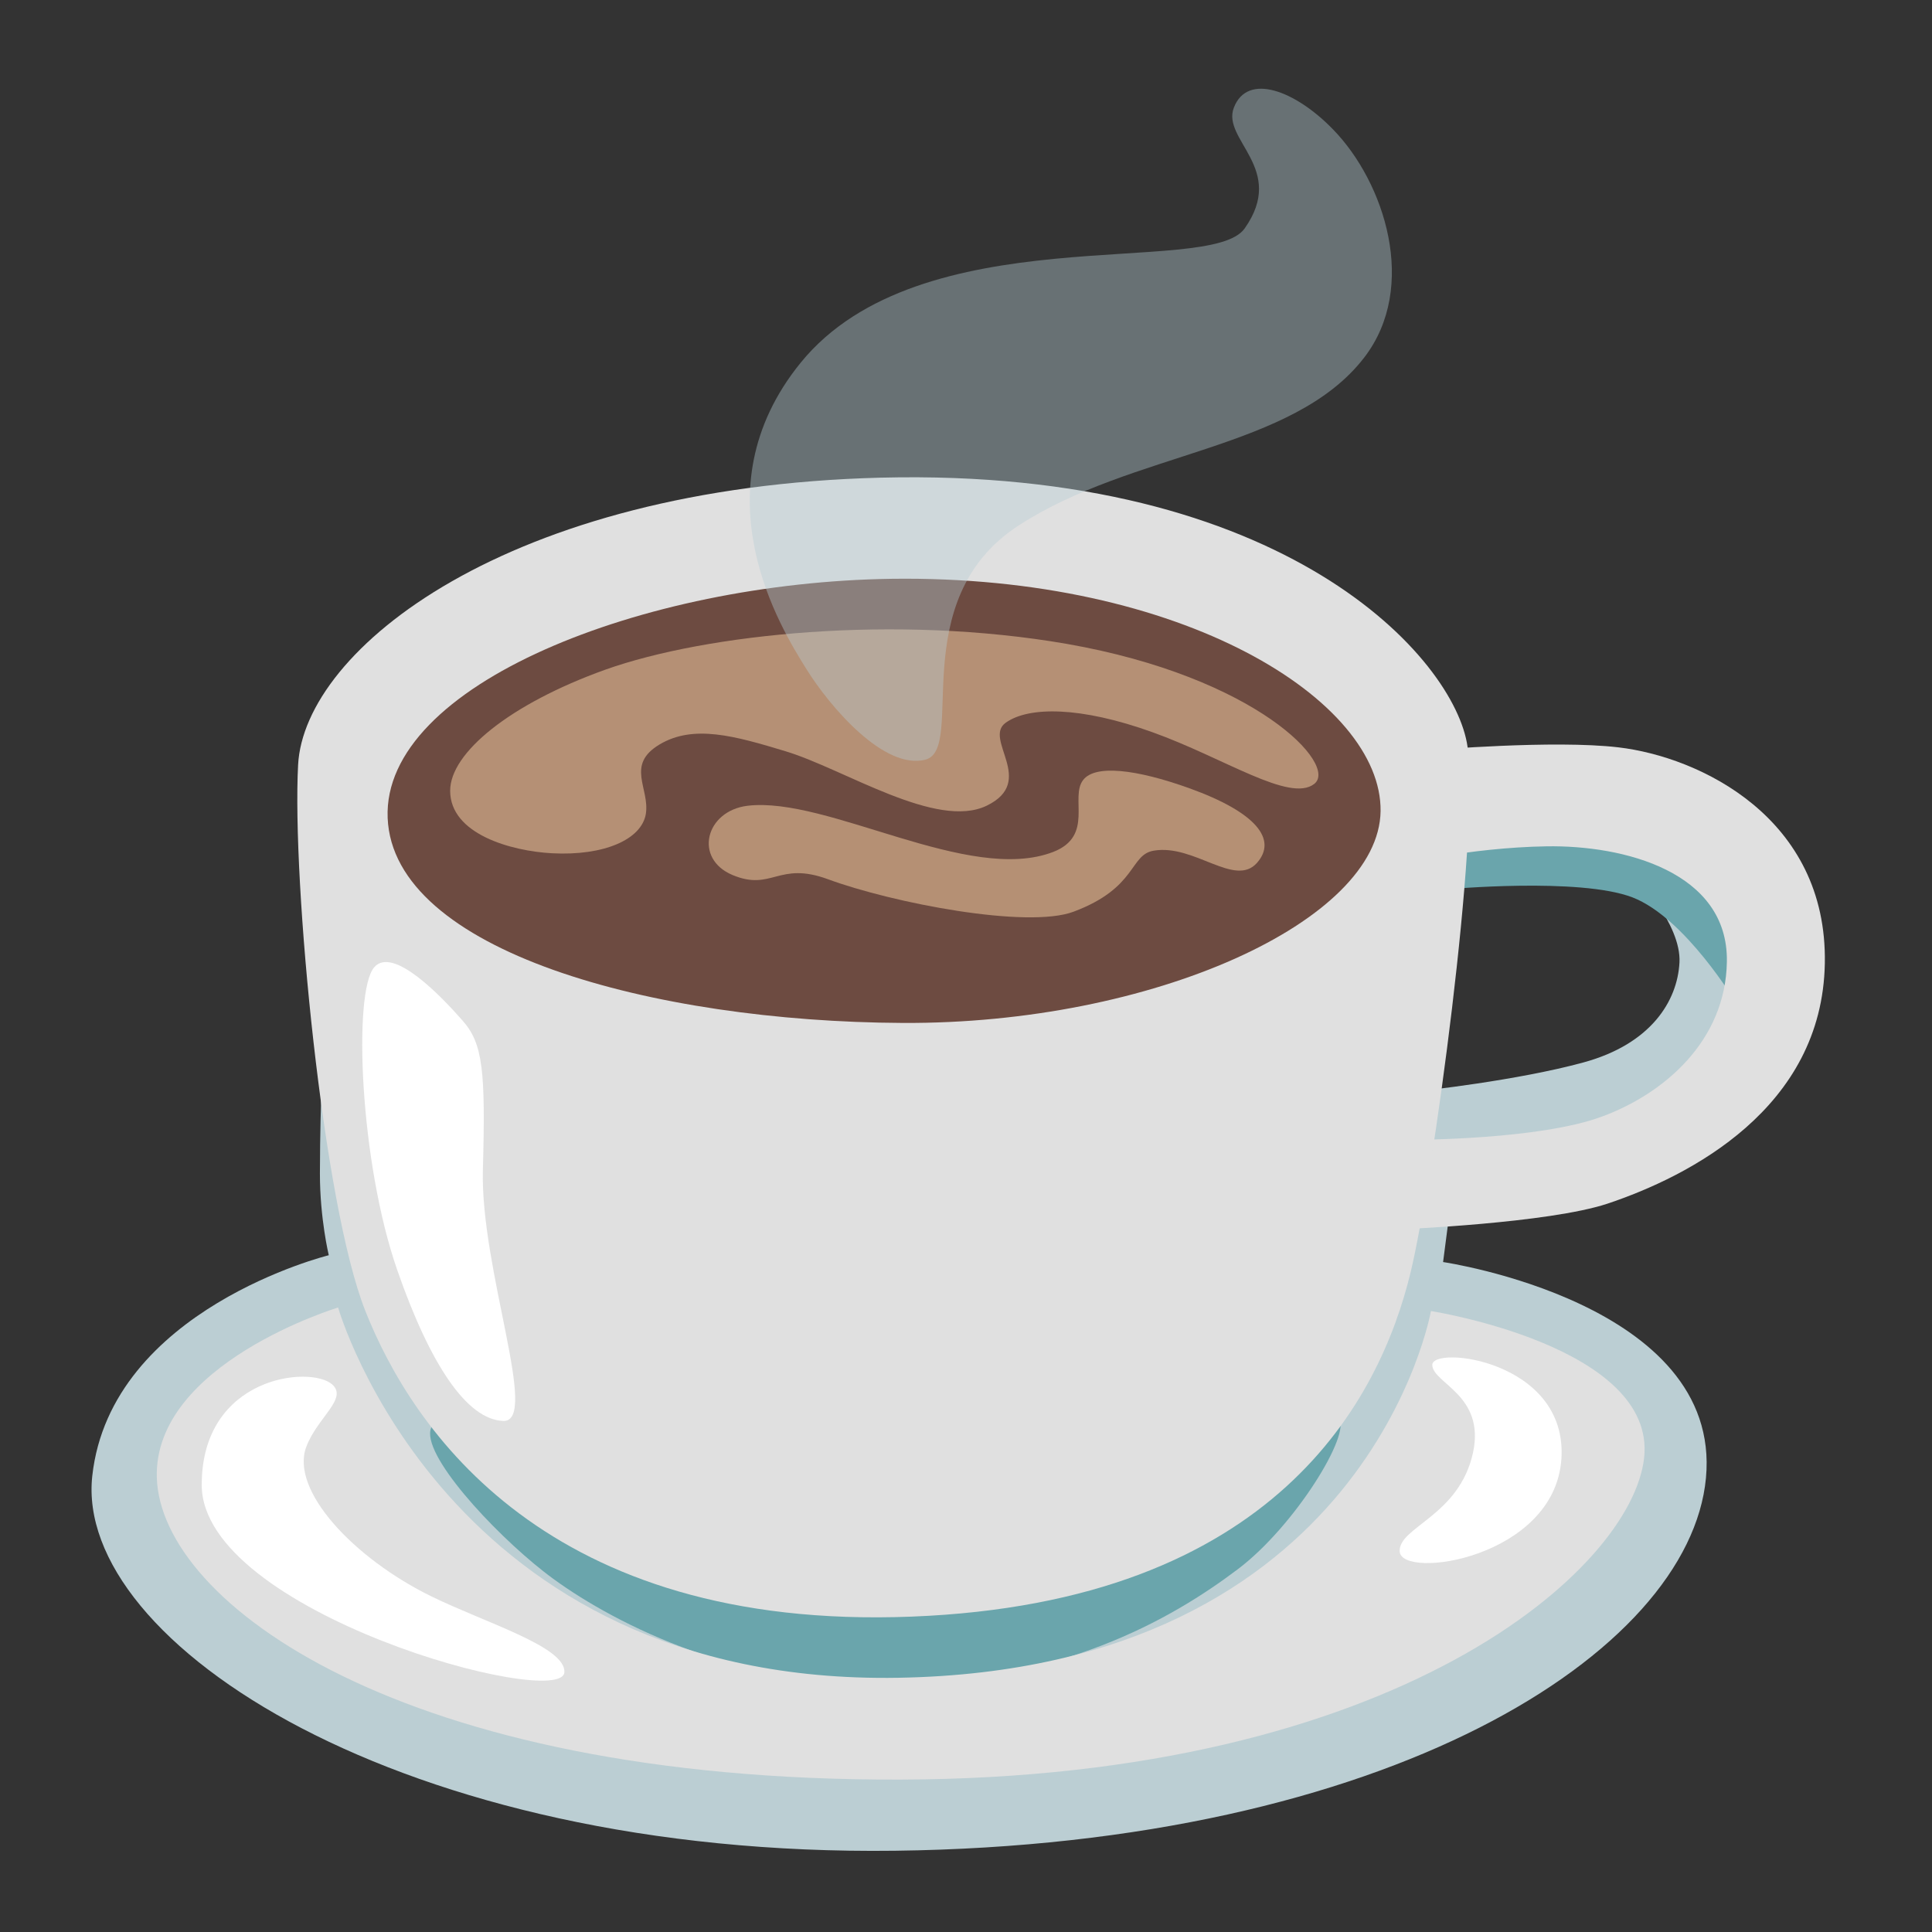 <svg height="170" overflow="hidden" width="170" xmlns="http://www.w3.org/2000/svg"><rect width="100%" height="100%" fill="#333333" stroke="none"/><g transform="translate(3 5)"><path d="m56.76 94.04l-31.49-2.81s-.12 3.63-.12 7.05c0 3.95.78 7.17.78 7.17s-19.19 4.73-20.81 19.42c-1.62 14.7 27.25 33.53 70.64 32.98 43.38-.54 69.91-17.39 71.35-32.8s-23.13-19-23.13-19l1.07-8.25s25.64-1.44 26.9-14.16-11.12-11.65-11.12-11.65 4.13 4.3 3.95 7.7-2.51 7.17-8.43 8.79-14.34 2.51-14.34 2.51z" fill="#bbced3"/><path d="m129.53 66.61l-5.92 3.95.72 2.69s11.65-1.07 16.31.71c4.66 1.8 9.14 9.32 9.14 9.32l5.55-7.52-19.54-10.94z" fill="#6aa5ac"/><path d="m51.19 121.23s-14.91-3.79-16.25-.6c-.95 2.27 5.42 9.15 9.92 12.67 4.42 3.47 15.51 9.92 29.76 9.92 15.54 0 25.46-5.73 31.32-10.16 4.99-3.77 10.03-11.96 8.85-13.27-1.21-1.31-63.6 1.44-63.6 1.44z" fill="#6aa5ac"/><g fill="#e0e0e0"><path d="m26.75 110.05s-16.28 4.93-15.95 15c.36 10.99 21.51 26.66 65.38 26.54 43.85-.11 64.42-18.53 65.49-28.32 1.07-9.81-18.76-12.91-18.76-12.91s-5.5 31.55-46.86 32.27c-39.81.68-49.3-32.58-49.3-32.58z"/><path d="m123.03 61s10.69-.91 16.37-.24c7.17.84 18.4 6.21 18.17 19-.22 12.78-11.95 18.75-19.12 21.15-5.21 1.73-18.29 2.26-18.29 2.26l1.31-7.88s10.99 0 16.49-2.04c5.51-2.03 10.88-6.69 10.99-13.62.14-7.92-9.08-10.28-15.89-10.16-6.81.11-13.27 1.66-13.27 1.66z"/><path d="m74.5 37.03c-32.81.83-50.74 15.07-51.27 25.28-.54 10.21 2.16 38.57 5.92 48.05 4.12 10.4 15.96 28.14 48.05 26.89s41.23-19.18 43.92-30.29c1.96-8.12 6.1-38.5 5.01-46.26-1.08-7.71-15.95-24.56-51.63-23.67z"/></g><path d="m123.03 115.13c.1 1.62 4.65 2.63 3.59 7.66-1.2 5.61-6.57 6.57-6.46 8.72.14 2.53 13.63.6 14.23-8.13.58-8.72-11.49-10.03-11.36-8.25z" fill="#ffffff"/><path d="m26.22 116.81c1.43 1.25-1.3 2.91-2.27 5.5-1.44 3.82 4.18 9.81 10.99 13.15 4.8 2.35 11.87 4.45 11.72 6.69-.24 3.35-31.91-5.24-31.91-16.49 0-9.57 9.55-10.53 11.47-8.85z" fill="#ffffff"/><path d="m29.93 80.11c-1.88 2.14-1.28 17.16 2.03 26.66 2.87 8.25 6.1 13.14 9.32 13.26 3.23.12-2.03-13.38-1.79-22.1.24-8.73 0-11.12-1.8-13.14-1.79-2.04-6.1-6.59-7.76-4.68z" fill="#ffffff"/><path d="m75.45 45.93c-21.86.31-44.81 9.32-44.34 21.04.48 11.72 23.3 17.93 45.3 18.04 21.99.12 41.94-8.96 42.07-18.64.12-9.68-17.33-20.79-43.03-20.44z" fill="#6d4b41"/><path d="m36.61 64.58c0 3.82 5.38 5.31 8.97 5.5 4.54.24 7.88-1.2 8.25-3.47.35-2.26-1.8-4.3 1.2-6.1 2.99-1.79 6.62-.76 11.11.6 5.15 1.56 13.27 6.93 17.69 4.78s-.36-5.86 1.67-7.3c2.02-1.44 6.57-1.44 12.91.84 6.33 2.27 12.07 6.22 14.23 4.55 2.15-1.67-5.09-9.4-21.75-12.32-15.07-2.62-31.75-.9-40.64 2.27-8.38 3.01-13.64 7.31-13.64 10.65z" fill="#b59075"/><path d="m89.68 69.96c-7.42 2.87-19.84-4.9-26.9-4.06-3.71.45-4.77 4.66-1.31 6.1s4.01-1.24 8.37.36c5.7 2.1 17.56 4.39 21.63 2.86 5.63-2.11 4.9-5.02 7.06-5.37 3.56-.6 7.13 3.28 9.08 1.07 1.79-2.04-.03-4.43-5.98-6.57-4.66-1.67-8.27-2.09-9.32-.72-1.2 1.54.99 4.92-2.63 6.33z" fill="#b59074"/><path d="m105.57 4.47c-1.1 2.84 4.66 5.37.95 10.63-3.08 4.37-28.52-1.18-39.08 11.83-9.21 11.36-1.67 23.43.49 26.9 2.15 3.46 6.92 8.96 10.51 8.01 3.59-.96-1.91-13.98 8.13-20.56 10.03-6.57 24.19-6.66 30.47-14.82 4.78-6.21 1.8-15.42-2.75-20.08-3.3-3.4-7.52-5.03-8.72-1.91z" fill="#b8ced4" fill-opacity=".4"/></g></svg>